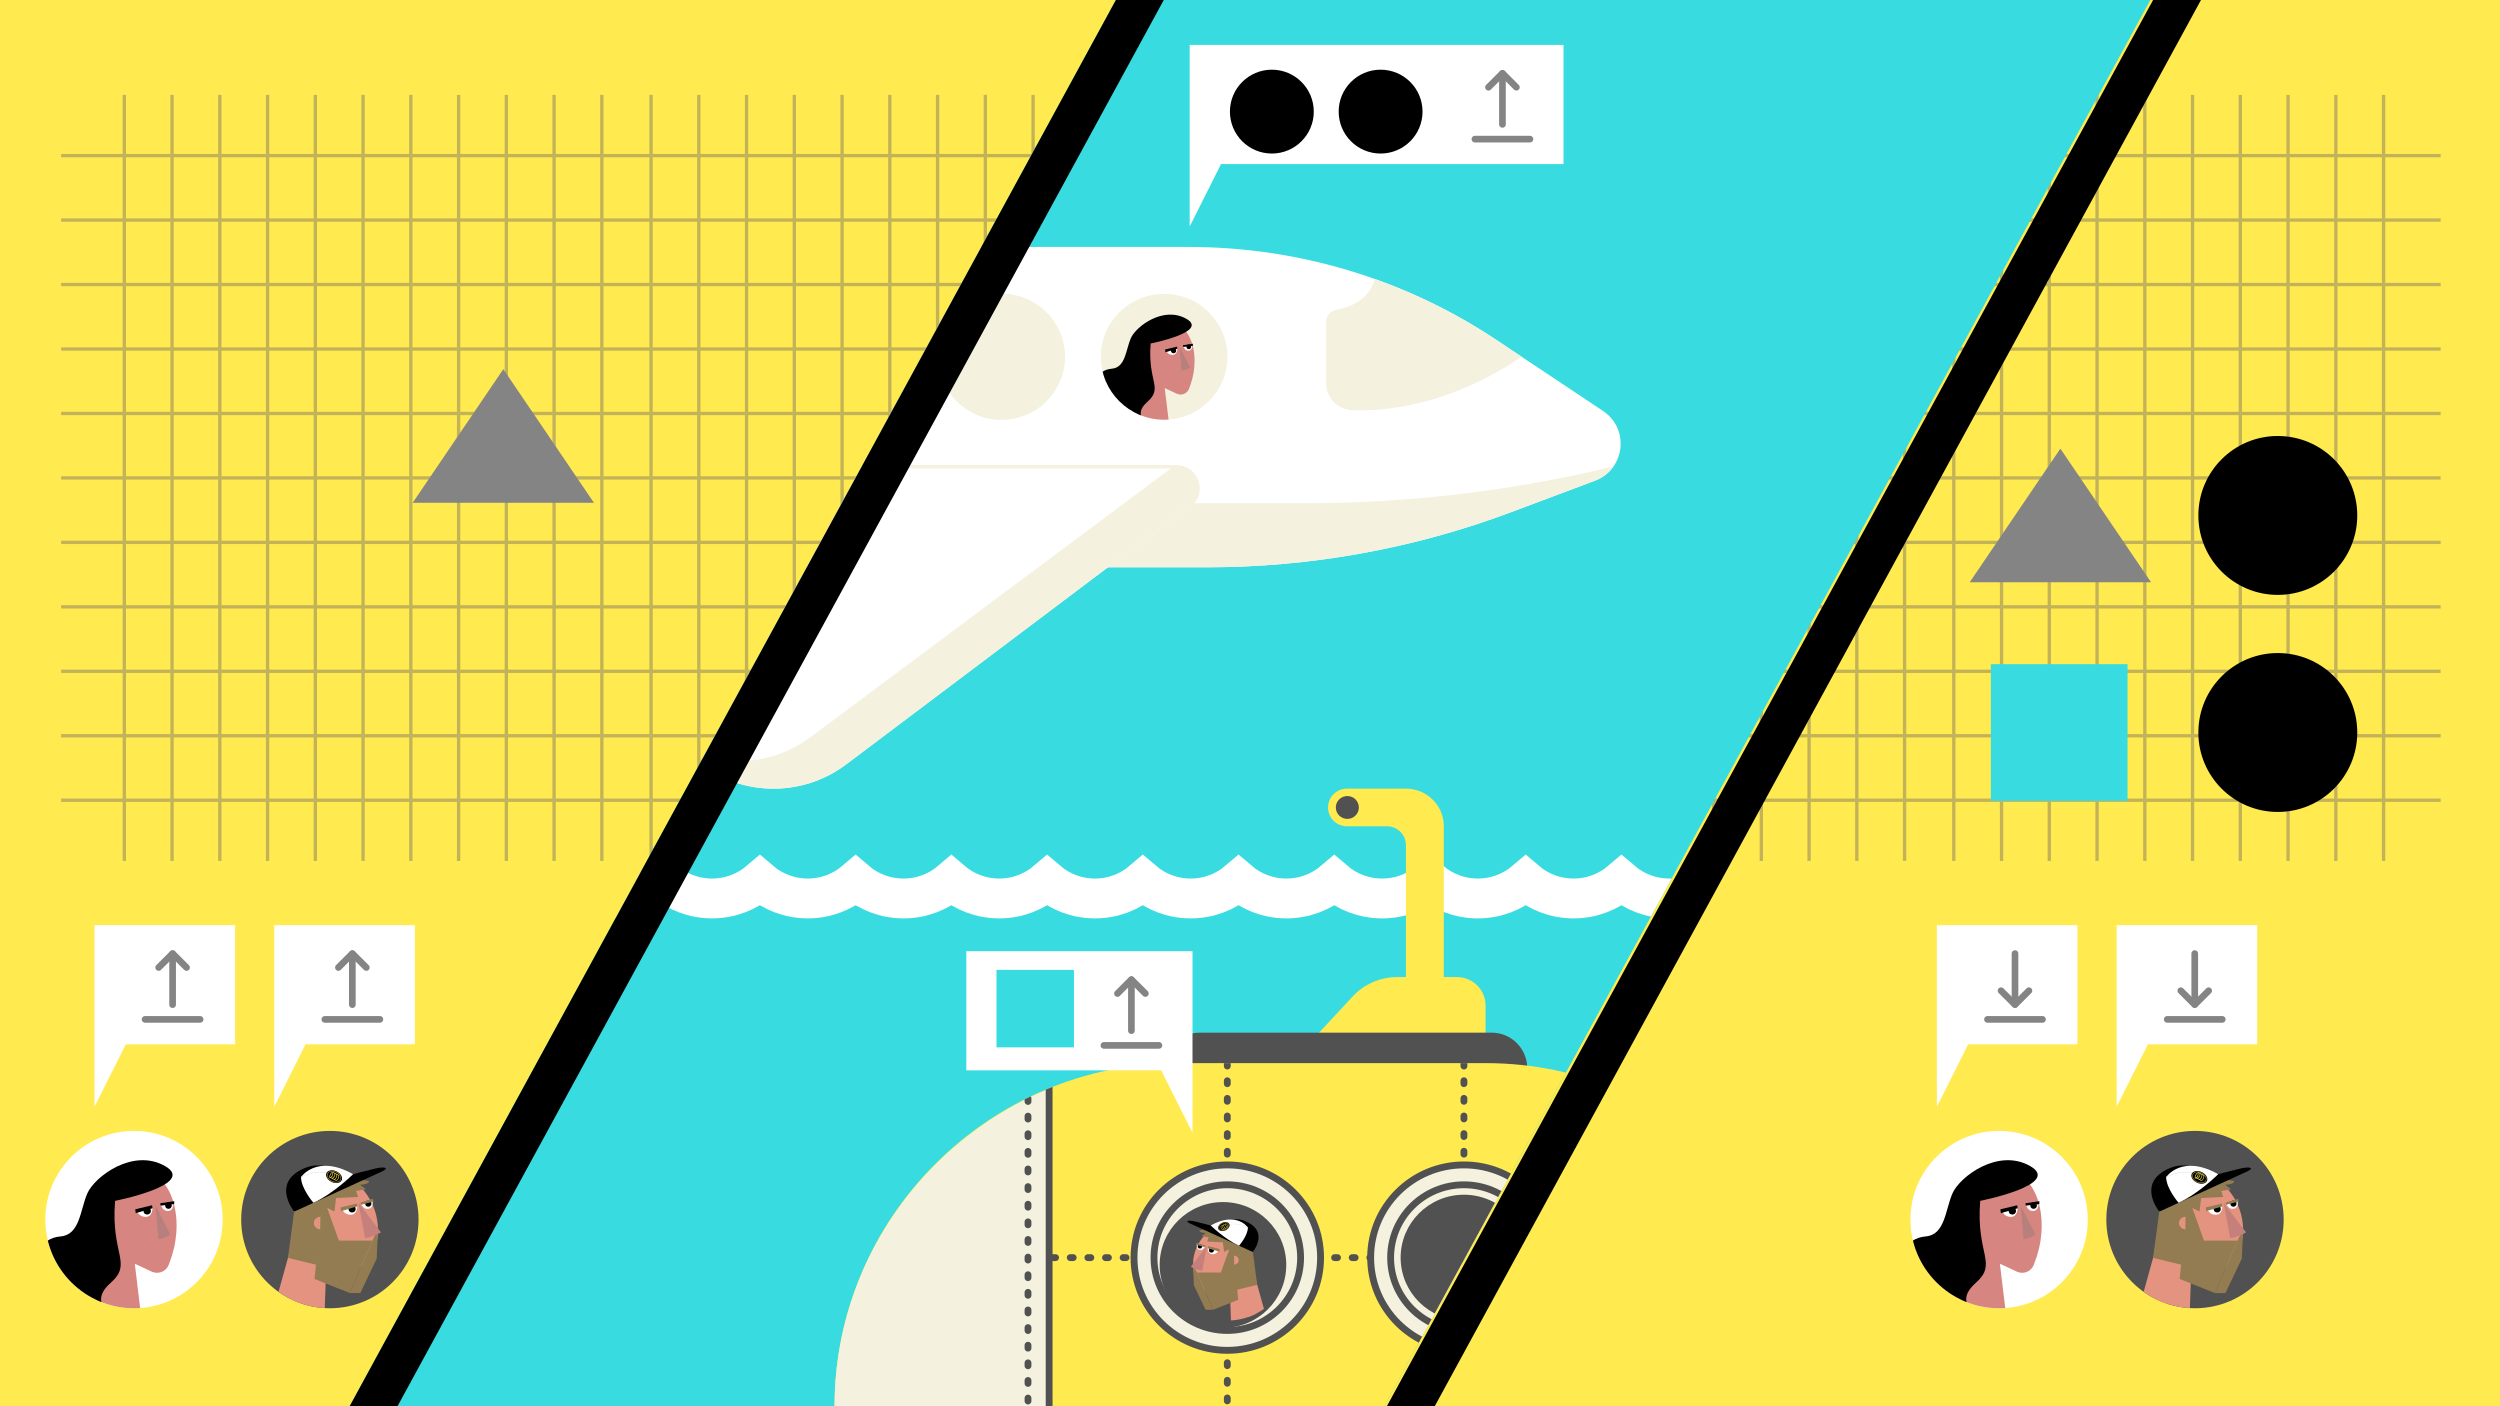 <?xml version="1.0" encoding="utf-8"?>
<!-- Generator: Adobe Illustrator 24.0.0, SVG Export Plug-In . SVG Version: 6.00 Build 0)  -->
<svg version="1.1" xmlns="http://www.w3.org/2000/svg" xmlns:xlink="http://www.w3.org/1999/xlink" x="0px" y="0px"
	 viewBox="0 0 960 540" style="enable-background:new 0 0 960 540;" xml:space="preserve">
<style type="text/css">
	.st0{display:none;}
	.st1{display:inline;opacity:0.52;}
	.st2{fill:#38DCE0;}
	.st3{fill:#FFEA50;}
	.st4{fill:none;stroke:#FFFFFF;stroke-width:4.664;stroke-miterlimit:10;}
	.st5{fill:#FFFFFF;}
	.st6{fill:none;stroke:#FFFFFF;stroke-width:4.516;stroke-miterlimit:10;}
	.st7{fill:none;stroke:#FFFFFF;stroke-width:4.765;stroke-miterlimit:10;}
	.st8{fill:#68D87D;}
	.st9{fill:#D7D5D3;}
	.st10{fill:#8A9BFF;}
	.st11{fill:none;stroke:#FFFFFF;stroke-width:4.082;stroke-linecap:round;stroke-linejoin:round;}
	.st12{fill:none;stroke:#FFFFFF;stroke-width:4.082;stroke-linecap:round;stroke-linejoin:round;stroke-dasharray:2.175,10.876;}
	.st13{fill:none;stroke:#FFFFFF;stroke-width:4.082;stroke-linecap:round;stroke-linejoin:round;stroke-dasharray:1.986,9.929;}
	.st14{fill:none;stroke:#FFFFFF;stroke-width:4.082;stroke-linecap:round;stroke-linejoin:round;stroke-dasharray:1.991,9.954;}
	.st15{fill:none;stroke:#FFFFFF;stroke-width:4.082;stroke-linecap:round;stroke-linejoin:round;stroke-dasharray:2.014,10.068;}
	.st16{fill:none;stroke:#FFFFFF;stroke-width:4.082;stroke-linecap:round;stroke-linejoin:round;stroke-dasharray:2.045,10.223;}
	
		.st17{fill:none;stroke:#FFFFFF;stroke-width:4.082;stroke-linecap:round;stroke-linejoin:round;stroke-miterlimit:10;stroke-dasharray:2.041,10.206;}
	.st18{clip-path:url(#SVGID_8_);}
	.st19{fill:#38DCE0;stroke:#38DCE0;stroke-width:3.341;stroke-linecap:round;stroke-linejoin:round;stroke-miterlimit:10;}
	.st20{fill:#38DCE0;stroke:#38DCE0;stroke-width:1.342;stroke-linecap:round;stroke-linejoin:round;stroke-miterlimit:10;}
	.st21{fill:#38DCE0;stroke:#38DCE0;stroke-width:1.799;stroke-linecap:round;stroke-linejoin:round;stroke-miterlimit:10;}
	.st22{fill:#38DCE0;stroke:#38DCE0;stroke-width:0.723;stroke-linecap:round;stroke-linejoin:round;stroke-miterlimit:10;}
	.st23{fill:none;stroke:#38DCE0;stroke-width:1.502;stroke-linecap:round;stroke-linejoin:round;stroke-miterlimit:10;}
	.st24{fill:none;stroke:#38DCE0;stroke-width:1.502;stroke-linecap:round;stroke-linejoin:round;}
	.st25{fill:none;stroke:#38DCE0;stroke-width:1.502;stroke-linecap:round;stroke-linejoin:round;stroke-dasharray:3.882,3.882;}
	
		.st26{fill:none;stroke:#38DCE0;stroke-width:1.502;stroke-linecap:round;stroke-linejoin:round;stroke-miterlimit:10;stroke-dasharray:3.886,3.886;}
	.st27{fill:#38DCE0;stroke:#38DCE0;stroke-width:1.502;stroke-linecap:round;stroke-linejoin:round;stroke-miterlimit:10;}
	.st28{stroke:#38DCE0;stroke-width:1.502;stroke-linecap:round;stroke-linejoin:round;stroke-miterlimit:10;}
	.st29{fill:none;stroke:#000000;stroke-width:1.502;stroke-linecap:round;stroke-linejoin:round;stroke-miterlimit:10;}
	.st30{fill:#FFFF00;}
	.st31{fill:none;stroke:#FFEA50;stroke-width:1.483;stroke-linecap:round;stroke-linejoin:round;stroke-miterlimit:10;}
	.st32{stroke:#000000;stroke-width:1.502;stroke-linecap:round;stroke-linejoin:round;stroke-miterlimit:10;}
	.st33{fill:#38DCE0;stroke:#38DCE0;stroke-width:1.936;stroke-linecap:round;stroke-linejoin:round;stroke-miterlimit:10;}
	.st34{fill:none;stroke:#000000;stroke-width:1.936;stroke-linecap:round;stroke-linejoin:round;stroke-miterlimit:10;}
	.st35{fill:none;stroke:#FFFF00;stroke-width:2.674;stroke-linecap:round;stroke-linejoin:round;stroke-miterlimit:10;}
	.st36{fill:#FFFF00;stroke:#FFFF00;stroke-width:2.674;stroke-linecap:round;stroke-linejoin:round;stroke-miterlimit:10;}
	.st37{fill:none;stroke:#FFFF00;stroke-width:1.502;stroke-linecap:round;stroke-linejoin:round;stroke-miterlimit:10;}
	.st38{fill:#FFFF00;stroke:#FFFF00;stroke-width:1.502;stroke-linecap:round;stroke-linejoin:round;stroke-miterlimit:10;}
	.st39{fill:none;stroke:#FFFF00;stroke-width:4.347;stroke-linecap:round;stroke-linejoin:round;stroke-miterlimit:10;}
	.st40{fill:#FFFF00;stroke:#FFFF00;stroke-width:4.347;stroke-linecap:round;stroke-linejoin:round;stroke-miterlimit:10;}
	.st41{fill:#E6E6E6;}
	.st42{fill:#F7A692;}
	.st43{fill:#F6F6F6;}
	.st44{fill:#01527F;}
	.st45{fill:#D8887C;}
	.st46{fill:none;stroke:#EDEDED;stroke-width:0.189;stroke-miterlimit:10;}
	.st47{fill:none;stroke:#FFEA50;stroke-width:0.174;stroke-miterlimit:10;}
	.st48{fill:none;stroke:#FFEA50;stroke-width:0.261;stroke-miterlimit:10;}
	.st49{fill:none;stroke:#FFEA50;stroke-width:0.193;stroke-miterlimit:10;}
	.st50{opacity:0.14;fill:#FFFFFF;}
	.st51{clip-path:url(#SVGID_10_);}
	.st52{fill:none;stroke:#38DCE0;stroke-width:3.116;stroke-linecap:round;stroke-linejoin:round;stroke-miterlimit:10;}
	.st53{fill:#38DCE0;stroke:#38DCE0;stroke-width:3.116;stroke-linecap:round;stroke-linejoin:round;stroke-miterlimit:10;}
	.st54{fill:none;stroke:#38DCE0;stroke-width:3.116;stroke-linecap:round;stroke-linejoin:round;}
	.st55{fill:none;stroke:#38DCE0;stroke-width:3.116;stroke-linecap:round;stroke-linejoin:round;stroke-dasharray:8.054,8.054;}
	.st56{stroke:#38DCE0;stroke-width:3.116;stroke-linecap:round;stroke-linejoin:round;stroke-miterlimit:10;}
	.st57{clip-path:url(#SVGID_12_);}
	.st58{fill:#38DCE0;stroke:#38DCE0;stroke-width:2.895;stroke-linecap:round;stroke-linejoin:round;stroke-miterlimit:10;}
	.st59{stroke:#000000;stroke-width:2.895;stroke-linecap:round;stroke-linejoin:round;stroke-miterlimit:10;}
	.st60{fill:none;stroke:#000000;stroke-width:2.895;stroke-linecap:round;stroke-linejoin:round;stroke-miterlimit:10;}
	.st61{fill:none;stroke:#38DCE0;stroke-width:2.895;stroke-linecap:round;stroke-linejoin:round;stroke-miterlimit:10;}
	.st62{fill:none;stroke:#FFEA50;stroke-width:6.329;stroke-linecap:round;stroke-linejoin:round;stroke-miterlimit:10;}
	.st63{fill:#FFEA50;stroke:#FFEA50;stroke-width:6.329;stroke-linecap:round;stroke-linejoin:round;stroke-miterlimit:10;}
	.st64{fill:none;stroke:#FFEA50;stroke-width:4.37;stroke-linecap:round;stroke-linejoin:round;stroke-miterlimit:10;}
	.st65{fill:#FFEA50;stroke:#FFEA50;stroke-width:4.37;stroke-linecap:round;stroke-linejoin:round;stroke-miterlimit:10;}
	.st66{fill:none;stroke:#FFEA50;stroke-width:3.946;stroke-linecap:round;stroke-linejoin:round;stroke-miterlimit:10;}
	.st67{fill:#FFEA50;stroke:#FFEA50;stroke-width:3.946;stroke-linecap:round;stroke-linejoin:round;stroke-miterlimit:10;}
	.st68{clip-path:url(#SVGID_14_);}
	.st69{fill:#38DCE0;stroke:#38DCE0;stroke-width:3.506;stroke-linecap:round;stroke-linejoin:round;stroke-miterlimit:10;}
	.st70{fill:#38DCE0;stroke:#38DCE0;stroke-width:1.409;stroke-linecap:round;stroke-linejoin:round;stroke-miterlimit:10;}
	.st71{fill:none;stroke:#38DCE0;stroke-width:2.926;stroke-linecap:round;stroke-linejoin:round;stroke-miterlimit:10;}
	
		.st72{fill:none;stroke:#38DCE0;stroke-width:2.926;stroke-linecap:round;stroke-linejoin:round;stroke-miterlimit:10;stroke-dasharray:7.573,7.573;}
	.st73{fill:#38DCE0;stroke:#38DCE0;stroke-width:2.926;stroke-linecap:round;stroke-linejoin:round;stroke-miterlimit:10;}
	.st74{stroke:#38DCE0;stroke-width:2.926;stroke-linecap:round;stroke-linejoin:round;stroke-miterlimit:10;}
	.st75{fill:none;stroke:#000000;stroke-width:2.926;stroke-linecap:round;stroke-linejoin:round;stroke-miterlimit:10;}
	.st76{fill:#515151;}
	
		.st77{fill:none;stroke:#FFFFFF;stroke-width:2.249;stroke-linecap:round;stroke-linejoin:round;stroke-miterlimit:10;stroke-dasharray:1.124,5.622;}
	.st78{clip-path:url(#SVGID_16_);}
	.st79{fill:#C9C9C9;}
	.st80{fill:#3C3C3B;}
	.st81{fill:#DA8980;}
	.st82{fill:#D9D9D9;}
	.st83{fill:#BB807C;}
	.st84{fill:#FFCD50;}
	.st85{fill:none;stroke:#D0D0D0;stroke-width:0.097;stroke-miterlimit:10;}
	.st86{fill:none;stroke:#FFCD50;stroke-width:0.089;stroke-miterlimit:10;}
	.st87{fill:none;stroke:#FFEA50;stroke-width:0.134;stroke-miterlimit:10;}
	.st88{fill:none;stroke:#FFEA50;stroke-width:0.099;stroke-miterlimit:10;}
	.st89{opacity:0.25;fill:#FFFFFF;}
	.st90{fill:#38DCE0;stroke:#38DCE0;stroke-width:1.711;stroke-linecap:round;stroke-linejoin:round;stroke-miterlimit:10;}
	.st91{fill:#38DCE0;stroke:#38DCE0;stroke-width:0.688;stroke-linecap:round;stroke-linejoin:round;stroke-miterlimit:10;}
	.st92{fill:#38DCE0;stroke:#38DCE0;stroke-width:0.921;stroke-linecap:round;stroke-linejoin:round;stroke-miterlimit:10;}
	.st93{fill:#38DCE0;stroke:#38DCE0;stroke-width:0.37;stroke-linecap:round;stroke-linejoin:round;stroke-miterlimit:10;}
	.st94{fill:none;stroke:#38DCE0;stroke-width:0.769;stroke-linecap:round;stroke-linejoin:round;stroke-miterlimit:10;}
	.st95{fill:none;stroke:#38DCE0;stroke-width:0.769;stroke-linecap:round;stroke-linejoin:round;}
	.st96{fill:none;stroke:#38DCE0;stroke-width:0.769;stroke-linecap:round;stroke-linejoin:round;stroke-dasharray:1.988,1.988;}
	
		.st97{fill:none;stroke:#38DCE0;stroke-width:0.769;stroke-linecap:round;stroke-linejoin:round;stroke-miterlimit:10;stroke-dasharray:1.991,1.991;}
	.st98{fill:#38DCE0;stroke:#38DCE0;stroke-width:0.769;stroke-linecap:round;stroke-linejoin:round;stroke-miterlimit:10;}
	.st99{stroke:#38DCE0;stroke-width:0.769;stroke-linecap:round;stroke-linejoin:round;stroke-miterlimit:10;}
	.st100{fill:none;stroke:#000000;stroke-width:0.769;stroke-linecap:round;stroke-linejoin:round;stroke-miterlimit:10;}
	.st101{fill:#FFEA50;stroke:#FFEA50;stroke-width:0.769;stroke-miterlimit:10;}
	.st102{fill:none;stroke:#FFEA50;stroke-width:0.759;stroke-linecap:round;stroke-linejoin:round;stroke-miterlimit:10;}
	.st103{stroke:#000000;stroke-width:0.769;stroke-linecap:round;stroke-linejoin:round;stroke-miterlimit:10;}
	.st104{fill:#38DCE0;stroke:#38DCE0;stroke-width:0.992;stroke-linecap:round;stroke-linejoin:round;stroke-miterlimit:10;}
	.st105{fill:none;stroke:#000000;stroke-width:0.992;stroke-linecap:round;stroke-linejoin:round;stroke-miterlimit:10;}
	.st106{fill:none;stroke:#FFEA50;stroke-width:1.369;stroke-linecap:round;stroke-linejoin:round;stroke-miterlimit:10;}
	.st107{fill:#FFEA50;stroke:#FFEA50;stroke-width:1.369;stroke-linecap:round;stroke-linejoin:round;stroke-miterlimit:10;}
	.st108{fill:none;stroke:#FFEA50;stroke-width:2.227;stroke-linecap:round;stroke-linejoin:round;stroke-miterlimit:10;}
	.st109{fill:#FFEA50;stroke:#FFEA50;stroke-width:2.227;stroke-linecap:round;stroke-linejoin:round;stroke-miterlimit:10;}
	.st110{fill:none;stroke:#FFEA50;stroke-width:0.769;stroke-linecap:round;stroke-linejoin:round;stroke-miterlimit:10;}
	.st111{fill:#FFEA50;stroke:#FFEA50;stroke-width:0.769;stroke-linecap:round;stroke-linejoin:round;stroke-miterlimit:10;}
	.st112{fill:#38DCE0;stroke:#000000;stroke-miterlimit:10;}
	.st113{fill:#FFEA50;stroke:#000000;stroke-width:1.148;stroke-miterlimit:10;}
	.st114{fill:#FFEA50;stroke:#000000;stroke-miterlimit:10;}
	.st115{fill:#38DCE0;stroke:#000000;stroke-width:0.899;stroke-miterlimit:10;}
	.st116{fill:none;stroke:#000000;stroke-miterlimit:10;}
	.st117{fill:#38DCE0;stroke:#000000;stroke-width:1.01;stroke-miterlimit:10;}
	.st118{fill:none;stroke:#000000;stroke-width:2;stroke-miterlimit:10;}
	.st119{fill:#FFEA50;stroke:#000000;stroke-width:0.827;stroke-miterlimit:10;}
	.st120{clip-path:url(#SVGID_17_);}
	.st121{clip-path:url(#SVGID_19_);}
	.st122{clip-path:url(#SVGID_22_);}
	.st123{clip-path:url(#SVGID_24_);}
	.st124{clip-path:url(#SVGID_27_);}
	.st125{clip-path:url(#SVGID_29_);}
	.st126{clip-path:url(#SVGID_32_);}
	.st127{clip-path:url(#SVGID_34_);}
	.st128{fill:none;stroke:#FFFFFF;stroke-miterlimit:10;}
	.st129{fill:none;stroke:#92802B;stroke-width:0.302;stroke-miterlimit:10;}
	.st130{fill:none;stroke:#68D87D;stroke-width:5.505;stroke-miterlimit:10;}
	.st131{fill:none;stroke:#68D87D;stroke-width:3.306;stroke-miterlimit:10;}
	.st132{fill:#68D87D;stroke:#68D87D;stroke-width:4.408;stroke-miterlimit:10;}
	.st133{fill:none;stroke:#FFFFFF;stroke-width:3.306;stroke-miterlimit:10;}
	.st134{fill:#68D87D;stroke:#68D87D;stroke-width:3.306;stroke-miterlimit:10;}
	.st135{fill:#E08F80;}
	.st136{clip-path:url(#SVGID_38_);}
	.st137{fill:none;stroke:#B2797F;stroke-linecap:round;stroke-linejoin:round;stroke-miterlimit:10;}
	.st138{fill:#CDBD58;}
	.st139{fill:#C1807C;}
	.st140{fill:none;stroke:#38DCE0;stroke-width:0.206;stroke-miterlimit:10;}
	.st141{fill:none;}
	.st142{fill:#603813;}
	.st143{fill:#B5B5B5;}
	.st144{clip-path:url(#SVGID_40_);}
	.st145{fill:#CFCFCF;}
	.st146{fill:#DFDFDF;}
	.st147{clip-path:url(#SVGID_42_);}
	.st148{fill:none;stroke:#92802B;stroke-width:0.304;stroke-miterlimit:10;}
	.st149{fill:none;stroke:#000000;stroke-width:4.883;stroke-miterlimit:10;}
	.st150{fill:#FFEA50;stroke:#000000;stroke-width:1.412;stroke-miterlimit:10;}
	.st151{fill:#FFEA50;stroke:#000000;stroke-width:1.168;stroke-miterlimit:10;}
	.st152{fill:#38DCE0;stroke:#000000;stroke-width:1.412;stroke-miterlimit:10;}
	.st153{fill:none;stroke:#000000;stroke-width:1.412;stroke-miterlimit:10;}
	.st154{fill:none;stroke:#000000;stroke-width:3.008;stroke-linecap:round;stroke-linejoin:round;stroke-miterlimit:10;}
	.st155{fill:#FFEA50;stroke:#000000;stroke-width:1.406;stroke-miterlimit:10;}
	.st156{fill:none;stroke:#000000;stroke-width:1.406;stroke-miterlimit:10;}
	.st157{fill:#38DCE0;stroke:#000000;stroke-width:1.406;stroke-miterlimit:10;}
	.st158{fill:none;stroke:#000000;stroke-width:1.837;stroke-linecap:round;stroke-linejoin:round;stroke-miterlimit:10;}
	.st159{stroke:#000000;stroke-width:1.837;stroke-linecap:round;stroke-linejoin:round;stroke-miterlimit:10;}
	.st160{fill:#E49380;}
	.st161{fill:#666666;}
	.st162{fill:#E3E3E3;}
	.st163{fill:#C5807C;}
	.st164{fill:#937C52;}
	.st165{fill:#D3D3D3;}
	.st166{fill:#B9B9B9;}
	.st167{fill:#A0A0A0;}
	.st168{fill:none;stroke:#DADADA;stroke-width:0.152;stroke-miterlimit:10;}
	.st169{fill:none;stroke:#FFD750;stroke-width:0.141;stroke-miterlimit:10;}
	.st170{fill:none;stroke:#FFEA50;stroke-width:0.211;stroke-miterlimit:10;}
	.st171{fill:none;stroke:#FFEA50;stroke-width:0.156;stroke-miterlimit:10;}
	.st172{fill:#D68580;}
	.st173{fill:#D5D5D5;}
	.st174{fill:#B7807C;}
	.st175{fill:#C5C5C5;}
	.st176{fill:#808080;}
	.st177{fill:none;stroke:#C3B358;stroke-width:1.279;stroke-miterlimit:10;}
	.st178{clip-path:url(#SVGID_44_);fill:#FFFFFF;}
	.st179{clip-path:url(#SVGID_44_);}
	.st180{clip-path:url(#SVGID_46_);fill:#515151;}
	.st181{clip-path:url(#SVGID_46_);}
	.st182{fill:none;stroke:#DADADA;stroke-width:0.166;stroke-miterlimit:10;}
	.st183{fill:none;stroke:#FFD750;stroke-width:0.153;stroke-miterlimit:10;}
	.st184{fill:none;stroke:#FFEA50;stroke-width:0.23;stroke-miterlimit:10;}
	.st185{fill:none;stroke:#FFEA50;stroke-width:0.17;stroke-miterlimit:10;}
	.st186{clip-path:url(#SVGID_48_);fill:#FFFFFF;}
	.st187{clip-path:url(#SVGID_48_);}
	.st188{clip-path:url(#SVGID_50_);fill:#515151;}
	.st189{clip-path:url(#SVGID_50_);}
	.st190{fill:none;stroke:#848484;stroke-width:2.559;stroke-linecap:round;stroke-linejoin:round;stroke-miterlimit:10;}
	.st191{clip-path:url(#SVGID_53_);}
	.st192{fill:none;stroke:#FFFFFF;stroke-width:15.305;stroke-linecap:round;stroke-miterlimit:10;}
	.st193{fill:#F4F1DF;}
	.st194{clip-path:url(#SVGID_55_);}
	.st195{fill:none;stroke:#515151;stroke-width:2.625;stroke-linecap:round;stroke-miterlimit:10;stroke-dasharray:1.127,5.64;}
	.st196{fill:none;stroke:#515151;stroke-width:2.625;stroke-miterlimit:10;}
	.st197{fill:#F4F1DF;stroke:#515151;stroke-width:2.639;stroke-miterlimit:10;}
	.st198{fill:#F4F1DF;stroke:#515151;stroke-width:2.625;stroke-miterlimit:10;}
	.st199{clip-path:url(#SVGID_58_);fill:#515151;}
	.st200{clip-path:url(#SVGID_60_);fill:#515151;}
	.st201{clip-path:url(#SVGID_60_);}
	.st202{fill:none;stroke:#DADADA;stroke-width:0.118;stroke-miterlimit:10;}
	.st203{fill:none;stroke:#FFD750;stroke-width:0.109;stroke-miterlimit:10;}
	.st204{fill:none;stroke:#FFEA50;stroke-width:0.164;stroke-miterlimit:10;}
	.st205{fill:none;stroke:#FFEA50;stroke-width:0.121;stroke-miterlimit:10;}
	.st206{clip-path:url(#SVGID_53_);fill:#FFFFFF;}
	.st207{clip-path:url(#SVGID_53_);fill:#F4F1DF;}
	.st208{fill:none;stroke:#F4F1DF;stroke-width:1.275;stroke-miterlimit:10;}
	.st209{clip-path:url(#SVGID_62_);fill:#F4F1DF;}
	.st210{clip-path:url(#SVGID_62_);}
	.st211{clip-path:url(#SVGID_65_);fill:#F4F1DF;}
	.st212{fill:#848484;}
	.st213{clip-path:url(#SVGID_67_);}
	.st214{fill:#CF836A;}
	.st215{fill:#B07A61;}
	.st216{fill:none;stroke:#848484;stroke-width:2.56;stroke-linecap:round;stroke-linejoin:round;stroke-miterlimit:10;}
	.st217{clip-path:url(#SVGID_70_);fill:#FFEA50;}
	.st218{clip-path:url(#SVGID_70_);}
	.st219{fill:#E29180;}
	.st220{fill:#C3807C;}
	.st221{clip-path:url(#SVGID_72_);fill:#666666;}
	.st222{clip-path:url(#SVGID_72_);}
	.st223{fill:#E6BB97;}
	.st224{fill:#C59B80;}
	.st225{clip-path:url(#SVGID_74_);}
	.st226{fill:#A34122;}
	.st227{fill:#7F3825;}
	.st228{clip-path:url(#SVGID_76_);fill:#848484;}
	.st229{clip-path:url(#SVGID_76_);}
	.st230{fill:#EB9A86;}
	.st231{clip-path:url(#SVGID_76_);fill:#EB9A86;}
	.st232{clip-path:url(#SVGID_76_);fill:#FFFFFF;}
	.st233{fill:#FFDE50;}
	.st234{fill:#CC807C;}
	.st235{clip-path:url(#SVGID_76_);fill:none;stroke:#E1E1E1;stroke-width:0.241;stroke-miterlimit:10;}
	.st236{fill:none;stroke:#FFDE50;stroke-width:0.222;stroke-miterlimit:10;}
	.st237{fill:none;stroke:#FFEA50;stroke-width:0.333;stroke-miterlimit:10;}
	.st238{fill:none;stroke:#FFEA50;stroke-width:0.246;stroke-miterlimit:10;}
	.st239{fill:none;stroke:#FFEA50;stroke-width:0.905;stroke-miterlimit:10;}
	.st240{clip-path:url(#SVGID_76_);fill:#807856;}
	.st241{clip-path:url(#SVGID_78_);fill:#FFEA50;}
	.st242{clip-path:url(#SVGID_78_);}
	.st243{fill:#D48380;}
	.st244{fill:#B5807C;}
	.st245{clip-path:url(#SVGID_80_);fill:#515151;}
	.st246{clip-path:url(#SVGID_80_);}
	.st247{fill:#917C52;}
	.st248{fill:none;stroke:#D8D8D8;stroke-width:0.269;stroke-miterlimit:10;}
	.st249{fill:none;stroke:#FFD550;stroke-width:0.248;stroke-miterlimit:10;}
	.st250{fill:none;stroke:#FFEA50;stroke-width:0.372;stroke-miterlimit:10;}
	.st251{fill:none;stroke:#FFEA50;stroke-width:0.275;stroke-miterlimit:10;}
	.st252{fill:none;stroke:#000000;stroke-width:3.84;stroke-linecap:round;stroke-linejoin:round;}
	.st253{fill:none;stroke:#C1B158;stroke-miterlimit:10;}
	.st254{clip-path:url(#SVGID_82_);fill:#FFFFFF;}
	.st255{clip-path:url(#SVGID_82_);}
	.st256{clip-path:url(#SVGID_84_);fill:#515151;}
	.st257{clip-path:url(#SVGID_84_);}
	.st258{fill:none;stroke:#D8D8D8;stroke-width:0.13;stroke-miterlimit:10;}
	.st259{fill:none;stroke:#FFD550;stroke-width:0.12;stroke-miterlimit:10;}
	.st260{fill:none;stroke:#FFEA50;stroke-width:0.18;stroke-miterlimit:10;}
	.st261{fill:none;stroke:#FFEA50;stroke-width:0.133;stroke-miterlimit:10;}
	.st262{clip-path:url(#SVGID_86_);fill:#FFFFFF;}
	.st263{clip-path:url(#SVGID_86_);}
	.st264{clip-path:url(#SVGID_88_);fill:#515151;}
	.st265{clip-path:url(#SVGID_88_);}
	.st266{fill:none;stroke:#848484;stroke-width:2;stroke-linecap:round;stroke-linejoin:round;stroke-miterlimit:10;}
	.st267{clip-path:url(#SVGID_90_);}
	.st268{fill:none;stroke:#FFFFFF;stroke-width:12;stroke-linecap:round;stroke-miterlimit:10;}
	.st269{clip-path:url(#SVGID_92_);}
	.st270{fill:none;stroke:#515151;stroke-width:2.058;stroke-linecap:round;stroke-miterlimit:10;stroke-dasharray:0.884,4.422;}
	.st271{fill:none;stroke:#515151;stroke-width:2.058;stroke-miterlimit:10;}
	.st272{fill:#F4F1DF;stroke:#515151;stroke-width:2.069;stroke-miterlimit:10;}
	.st273{fill:#F4F1DF;stroke:#515151;stroke-width:2.058;stroke-miterlimit:10;}
	.st274{clip-path:url(#SVGID_94_);fill:#515151;}
	.st275{clip-path:url(#SVGID_96_);fill:#515151;}
	.st276{clip-path:url(#SVGID_96_);}
	.st277{fill:none;stroke:#D8D8D8;stroke-width:0.093;stroke-miterlimit:10;}
	.st278{fill:none;stroke:#FFD550;stroke-width:0.086;stroke-miterlimit:10;}
	.st279{fill:none;stroke:#FFEA50;stroke-width:0.128;stroke-miterlimit:10;}
	.st280{fill:none;stroke:#FFEA50;stroke-width:0.095;stroke-miterlimit:10;}
	.st281{clip-path:url(#SVGID_90_);fill:#FFFFFF;}
	.st282{clip-path:url(#SVGID_90_);fill:#F4F1DF;}
	.st283{fill:none;stroke:#F4F1DF;stroke-miterlimit:10;}
	.st284{clip-path:url(#SVGID_98_);fill:#F4F1DF;}
	.st285{clip-path:url(#SVGID_98_);}
	.st286{clip-path:url(#SVGID_100_);fill:#F4F1DF;}
	.st287{fill:none;stroke:#FFFFFF;stroke-width:2.585;stroke-miterlimit:10;}
	.st288{fill:none;stroke:#FFFFFF;stroke-width:2.503;stroke-miterlimit:10;}
	.st289{fill:none;stroke:#FFFFFF;stroke-width:2.641;stroke-miterlimit:10;}
	.st290{fill:none;stroke:#FFFFFF;stroke-width:2.263;stroke-linecap:round;stroke-linejoin:round;}
	.st291{fill:none;stroke:#FFFFFF;stroke-width:2.263;stroke-linecap:round;stroke-linejoin:round;stroke-dasharray:1.136,5.68;}
	.st292{fill:none;stroke:#FFFFFF;stroke-width:2.263;stroke-linecap:round;stroke-linejoin:round;stroke-dasharray:1.106,5.529;}
	
		.st293{fill:none;stroke:#FFFFFF;stroke-width:2.263;stroke-linecap:round;stroke-linejoin:round;stroke-miterlimit:10;stroke-dasharray:1.131,5.657;}
	.st294{fill:none;stroke:#000000;stroke-width:2.559;stroke-linecap:round;stroke-linejoin:round;stroke-miterlimit:10;}
	.st295{fill:none;stroke:#FFFFFF;stroke-width:1.28;stroke-miterlimit:10;}
	.st296{fill:#A9A9A9;}
	.st297{clip-path:url(#SVGID_102_);}
	.st298{opacity:0.6;fill:none;stroke:#B1F1F2;stroke-width:1.28;stroke-miterlimit:10;}
	.st299{opacity:0.6;}
	.st300{fill:none;stroke:#B1F1F2;stroke-width:1.28;stroke-miterlimit:10;}
	.st301{clip-path:url(#SVGID_102_);fill:#81E9EA;}
	
		.st302{fill:none;stroke:#FFFFFF;stroke-width:2.122;stroke-linecap:round;stroke-linejoin:round;stroke-miterlimit:10;stroke-dasharray:1.061,5.306;}
	.st303{fill:#E1EAEC;}
	.st304{fill:#88979D;}
	.st305{fill:#A8B5BC;}
	.st306{fill:#FF9993;}
	.st307{fill:none;stroke:#4D4D4D;stroke-width:1.138;stroke-linecap:round;stroke-linejoin:round;stroke-miterlimit:10;}
	.st308{opacity:0.5;clip-path:url(#SVGID_102_);fill:#B1F1F2;}
	.st309{fill:#808D91;}
	.st310{fill:none;stroke:#4D4D4D;stroke-width:0.511;stroke-linecap:round;stroke-linejoin:round;stroke-miterlimit:10;}
	.st311{clip-path:url(#SVGID_104_);}
	.st312{fill:#38DCE0;stroke:#38DCE0;stroke-width:3.563;stroke-linecap:round;stroke-linejoin:round;stroke-miterlimit:10;}
	.st313{fill:#38DCE0;stroke:#38DCE0;stroke-width:1.432;stroke-linecap:round;stroke-linejoin:round;stroke-miterlimit:10;}
	.st314{fill:#38DCE0;stroke:#38DCE0;stroke-width:1.919;stroke-linecap:round;stroke-linejoin:round;stroke-miterlimit:10;}
	.st315{fill:#38DCE0;stroke:#38DCE0;stroke-width:0.771;stroke-linecap:round;stroke-linejoin:round;stroke-miterlimit:10;}
	.st316{fill:none;stroke:#38DCE0;stroke-width:1.602;stroke-linecap:round;stroke-linejoin:round;stroke-miterlimit:10;}
	.st317{fill:none;stroke:#38DCE0;stroke-width:1.602;stroke-linecap:round;stroke-linejoin:round;}
	.st318{fill:none;stroke:#38DCE0;stroke-width:1.602;stroke-linecap:round;stroke-linejoin:round;stroke-dasharray:4.141,4.141;}
	
		.st319{fill:none;stroke:#38DCE0;stroke-width:1.602;stroke-linecap:round;stroke-linejoin:round;stroke-miterlimit:10;stroke-dasharray:4.145,4.145;}
	.st320{fill:#38DCE0;stroke:#38DCE0;stroke-width:1.602;stroke-linecap:round;stroke-linejoin:round;stroke-miterlimit:10;}
	.st321{stroke:#38DCE0;stroke-width:1.602;stroke-linecap:round;stroke-linejoin:round;stroke-miterlimit:10;}
	.st322{fill:none;stroke:#000000;stroke-width:1.602;stroke-linecap:round;stroke-linejoin:round;stroke-miterlimit:10;}
	.st323{fill:none;stroke:#FFEA50;stroke-width:1.581;stroke-linecap:round;stroke-linejoin:round;stroke-miterlimit:10;}
	.st324{stroke:#000000;stroke-width:1.602;stroke-linecap:round;stroke-linejoin:round;stroke-miterlimit:10;}
	.st325{fill:#38DCE0;stroke:#38DCE0;stroke-width:2.065;stroke-linecap:round;stroke-linejoin:round;stroke-miterlimit:10;}
	.st326{fill:none;stroke:#000000;stroke-width:2.065;stroke-linecap:round;stroke-linejoin:round;stroke-miterlimit:10;}
	.st327{fill:none;stroke:#FFFF00;stroke-width:2.852;stroke-linecap:round;stroke-linejoin:round;stroke-miterlimit:10;}
	.st328{fill:#FFFF00;stroke:#FFFF00;stroke-width:2.852;stroke-linecap:round;stroke-linejoin:round;stroke-miterlimit:10;}
	.st329{fill:none;stroke:#FFFF00;stroke-width:1.602;stroke-linecap:round;stroke-linejoin:round;stroke-miterlimit:10;}
	.st330{fill:#FFFF00;stroke:#FFFF00;stroke-width:1.602;stroke-linecap:round;stroke-linejoin:round;stroke-miterlimit:10;}
	.st331{fill:none;stroke:#FFFF00;stroke-width:4.637;stroke-linecap:round;stroke-linejoin:round;stroke-miterlimit:10;}
	.st332{fill:#FFFF00;stroke:#FFFF00;stroke-width:4.637;stroke-linecap:round;stroke-linejoin:round;stroke-miterlimit:10;}
	.st333{fill:none;stroke:#EDEDED;stroke-width:0.201;stroke-miterlimit:10;}
	.st334{fill:none;stroke:#FFEA50;stroke-width:0.185;stroke-miterlimit:10;}
	.st335{fill:none;stroke:#FFEA50;stroke-width:0.278;stroke-miterlimit:10;}
	.st336{fill:none;stroke:#FFEA50;stroke-width:0.206;stroke-miterlimit:10;}
	.st337{fill:none;stroke:#949494;stroke-width:0.302;stroke-miterlimit:10;}
	.st338{fill:#D88780;}
	.st339{fill:#C7C7C7;}
	.st340{fill:#D7D7D7;}
	.st341{fill:#B9807C;}
</style>
<g id="Layer_1">
</g>
<g id="Layer_3" class="st0">
</g>
<g id="Layer_2">
</g>
<g id="Layer_4">
	<g>
		<rect class="st3" width="960" height="540"/>
		<g>
			<g>
				<line class="st177" x1="523.72" y1="59.76" x2="937.21" y2="59.76"/>
				<line class="st177" x1="523.72" y1="84.51" x2="937.21" y2="84.51"/>
				<line class="st177" x1="523.72" y1="109.26" x2="937.21" y2="109.26"/>
				<line class="st177" x1="523.72" y1="134.02" x2="937.21" y2="134.02"/>
				<line class="st177" x1="523.72" y1="158.77" x2="937.21" y2="158.77"/>
				<line class="st177" x1="523.72" y1="183.52" x2="937.21" y2="183.52"/>
				<line class="st177" x1="523.72" y1="208.27" x2="937.21" y2="208.27"/>
				<line class="st177" x1="523.72" y1="233.03" x2="937.21" y2="233.03"/>
				<line class="st177" x1="523.72" y1="257.78" x2="937.21" y2="257.78"/>
				<line class="st177" x1="523.72" y1="282.53" x2="937.21" y2="282.53"/>
				<line class="st177" x1="523.72" y1="307.29" x2="937.21" y2="307.29"/>
			</g>
			<g>
				<line class="st177" x1="547.99" y1="330.6" x2="547.99" y2="36.44"/>
				<line class="st177" x1="566.32" y1="330.6" x2="566.32" y2="36.44"/>
				<line class="st177" x1="584.66" y1="330.6" x2="584.66" y2="36.44"/>
				<line class="st177" x1="603" y1="330.6" x2="603" y2="36.44"/>
				<line class="st177" x1="621.34" y1="330.6" x2="621.34" y2="36.44"/>
				<line class="st177" x1="639.67" y1="330.6" x2="639.67" y2="36.44"/>
				<line class="st177" x1="658.01" y1="330.6" x2="658.01" y2="36.44"/>
				<line class="st177" x1="676.35" y1="330.6" x2="676.35" y2="36.44"/>
				<line class="st177" x1="694.69" y1="330.6" x2="694.69" y2="36.44"/>
				<line class="st177" x1="713.02" y1="330.6" x2="713.02" y2="36.44"/>
				<line class="st177" x1="731.36" y1="330.6" x2="731.36" y2="36.44"/>
			</g>
			<g>
				<line class="st177" x1="750.26" y1="330.6" x2="750.26" y2="36.44"/>
				<line class="st177" x1="768.59" y1="330.6" x2="768.59" y2="36.44"/>
				<line class="st177" x1="786.93" y1="330.6" x2="786.93" y2="36.44"/>
				<line class="st177" x1="805.27" y1="330.6" x2="805.27" y2="36.44"/>
				<line class="st177" x1="823.61" y1="330.6" x2="823.61" y2="36.44"/>
				<line class="st177" x1="841.94" y1="330.6" x2="841.94" y2="36.44"/>
				<line class="st177" x1="860.28" y1="330.6" x2="860.28" y2="36.44"/>
				<line class="st177" x1="878.62" y1="330.6" x2="878.62" y2="36.44"/>
				<line class="st177" x1="896.96" y1="330.6" x2="896.96" y2="36.44"/>
				<line class="st177" x1="915.29" y1="330.6" x2="915.29" y2="36.44"/>
			</g>
		</g>
		<g>
			<g>
				<line class="st177" x1="23.47" y1="59.76" x2="436.96" y2="59.76"/>
				<line class="st177" x1="23.47" y1="84.51" x2="436.96" y2="84.51"/>
				<line class="st177" x1="23.47" y1="109.26" x2="436.96" y2="109.26"/>
				<line class="st177" x1="23.47" y1="134.02" x2="436.96" y2="134.02"/>
				<line class="st177" x1="23.47" y1="158.77" x2="436.96" y2="158.77"/>
				<line class="st177" x1="23.47" y1="183.52" x2="436.96" y2="183.52"/>
				<line class="st177" x1="23.47" y1="208.27" x2="436.96" y2="208.27"/>
				<line class="st177" x1="23.47" y1="233.03" x2="436.96" y2="233.03"/>
				<line class="st177" x1="23.47" y1="257.78" x2="436.96" y2="257.78"/>
				<line class="st177" x1="23.47" y1="282.53" x2="436.96" y2="282.53"/>
				<line class="st177" x1="23.47" y1="307.29" x2="436.96" y2="307.29"/>
			</g>
			<g>
				<line class="st177" x1="47.74" y1="330.6" x2="47.74" y2="36.44"/>
				<line class="st177" x1="66.07" y1="330.6" x2="66.07" y2="36.44"/>
				<line class="st177" x1="84.41" y1="330.6" x2="84.41" y2="36.44"/>
				<line class="st177" x1="102.75" y1="330.6" x2="102.75" y2="36.44"/>
				<line class="st177" x1="121.09" y1="330.6" x2="121.09" y2="36.44"/>
				<line class="st177" x1="139.42" y1="330.6" x2="139.42" y2="36.44"/>
				<line class="st177" x1="157.76" y1="330.6" x2="157.76" y2="36.44"/>
				<line class="st177" x1="176.1" y1="330.6" x2="176.1" y2="36.44"/>
				<line class="st177" x1="194.44" y1="330.6" x2="194.44" y2="36.44"/>
				<line class="st177" x1="212.77" y1="330.6" x2="212.77" y2="36.44"/>
				<line class="st177" x1="231.11" y1="330.6" x2="231.11" y2="36.44"/>
			</g>
			<g>
				<line class="st177" x1="250.01" y1="330.6" x2="250.01" y2="36.44"/>
				<line class="st177" x1="268.34" y1="330.6" x2="268.34" y2="36.44"/>
				<line class="st177" x1="286.68" y1="330.6" x2="286.68" y2="36.44"/>
				<line class="st177" x1="305.02" y1="330.6" x2="305.02" y2="36.44"/>
				<line class="st177" x1="323.36" y1="330.6" x2="323.36" y2="36.44"/>
				<line class="st177" x1="341.69" y1="330.6" x2="341.69" y2="36.44"/>
				<line class="st177" x1="360.03" y1="330.6" x2="360.03" y2="36.44"/>
				<line class="st177" x1="378.37" y1="330.6" x2="378.37" y2="36.44"/>
				<line class="st177" x1="396.71" y1="330.6" x2="396.71" y2="36.44"/>
				<line class="st177" x1="415.04" y1="330.6" x2="415.04" y2="36.44"/>
			</g>
		</g>
		<g>
			<defs>
				<circle id="SVGID_43_" cx="51.45" cy="468.32" r="34.05"/>
			</defs>
			<clipPath id="SVGID_2_">
				<use xlink:href="#SVGID_43_"  style="overflow:visible;"/>
			</clipPath>
			<rect x="8.36" y="426.77" style="clip-path:url(#SVGID_2_);fill:#FFFFFF;" width="80.2" height="80.2"/>
			<g style="clip-path:url(#SVGID_2_);">
				<path class="st172" d="M40.2,462.13l18.92-8.48l-0.23-2.99c7.1,4.4,9.52,14.13,8.8,22.93c-0.35,4.2-1.21,7.69-2.89,12.07
					c-1,2.62-4.02,3.83-6.56,2.64l-6.48-3.04l2.97,24.6l-18.64-0.06L40.2,462.13z"/>
				<path d="M44.19,461.13c0,0,31.56-6.26,19.22-13.34c-12.35-7.08-27.03,4.06-29.84,10.4c-2.81,6.34-2.81,16-10.35,16.6
					c-7.55,0.59-12.18,8.24-9.93,18.4c2.29,10.3,9.22,6.63,7.25,9.33s-28.58,28.2-4.87,26.4s30.3-10.7,29.89-17.35
					c-0.4-6.57-12.7-10.4-3.05-18.97C51.02,485.03,42.5,481.86,44.19,461.13z"/>
				<path class="st174" d="M59.76,462.93l5.69,11.19c0,0-1.96,1.29-4.64,1.77L59.76,462.93z"/>
				<path class="st5" d="M58.55,463.96c0,0,0.11,3.24-2.53,3.32c-2.67,0.08-3.44-2.21-3.44-2.21L58.55,463.96z"/>
				<polygon points="51.94,464.38 52.12,465.85 58.55,463.96 58.39,462.82 				"/>
				<path class="st43" d="M61.85,462.93c0,0,0.62,2.12,2.53,2.12c2.5,0,2.15-2.96,2.15-2.96"/>
				<polygon points="61.55,462.05 66.9,461.25 66.9,462.39 61.69,462.94 				"/>
				<circle cx="56.52" cy="464.98" r="1.41"/>
				<circle cx="64.69" cy="462.93" r="1.25"/>
			</g>
		</g>
		<g>
			<defs>
				<circle id="SVGID_45_" cx="126.67" cy="468.32" r="34.05"/>
			</defs>
			<clipPath id="SVGID_4_">
				<use xlink:href="#SVGID_45_"  style="overflow:visible;"/>
			</clipPath>
			<rect x="88.56" y="426.77" style="clip-path:url(#SVGID_4_);fill:#515151;" width="78.56" height="87.06"/>
			<g style="clip-path:url(#SVGID_4_);">
				<g>
					<path class="st160" d="M118.2,455.54h16.87v-2.75c6.19,4.51,10.16,11.74,10.06,19.83c-0.17,13.49-10.48,18.67-24.35,18.51
						l-10.32,17.44l-7.47,1.81L118.2,455.54z"/>
					<polygon class="st160" points="112.21,491.22 125.46,481.55 124.44,509.52 110.57,507.23 					"/>
					<polygon class="st164" points="113.11,464.07 110.57,483.03 126.61,486.92 125.46,473 124.56,458.72 					"/>
					<polygon class="st164" points="120.78,491.13 123.94,459.08 130.12,476.38 143,476.38 134.33,496.53 					"/>
					<path class="st160" d="M123.03,467.25c-1.37-0.02-2.49,1.05-2.51,2.37c-0.02,1.33,1.08,2.42,2.44,2.44"/>
					<path class="st164" d="M113.11,464.07L113.11,464.07c1.18-5.98,5.87-10.64,11.86-11.77l16.27-2.34c0,0-3.1,2.6-6.16,5.58
						c-3.07,2.98-21.25,12.98-21.25,12.98L113.11,464.07z"/>
					<polygon class="st164" points="134.24,451.86 140.54,456.71 136.76,457.33 137.49,459.63 129.04,460.03 128.41,465.23 
						123.03,462.54 125.46,454.5 					"/>
					<path class="st164" d="M133.27,452.15l8.32,1.36c0.61,0.52-1.48,1.88-5.39,1.29C133.63,454.42,133.27,452.15,133.27,452.15z"/>
				</g>
				<g>
					<path d="M146.92,449.74l-33.57,15.35c-0.22,0.1-0.49,0.04-0.63-0.16c-1.41-1.93-7.85-11.84,5.1-16.69
						c6.46-2.42,15.64,2.1,16.85,2.72c0.09,0.05,0.19,0.06,0.29,0.05l9.2-2.3C146.42,448.12,150.09,448.04,146.92,449.74z"/>
					<path class="st5" d="M135.58,450.89c0,0-7.36,7.36-15.22,10.98c0,0-4.75-5.46-4.77-9.87
						C115.59,452.01,121.6,443.02,135.58,450.89z"/>
					<path class="st182" d="M132.25,453.92c0,0-6.35-7.16-16.66-1.91"/>
					<g>
						<ellipse transform="matrix(0.431 -0.902 0.902 0.431 -334.56 372.992)" cx="128.45" cy="451.76" rx="2.24" ry="3.23"/>
						
							<ellipse transform="matrix(0.431 -0.902 0.902 0.431 -334.56 372.992)" class="st183" cx="128.45" cy="451.76" rx="1.93" ry="2.78"/>
						<g>
							<g>
								
									<ellipse transform="matrix(0.425 -0.905 0.905 0.425 -335.186 374.708)" class="st184" cx="127.29" cy="451.14" rx="1.11" ry="0.41"/>
								<path class="st184" d="M127.77,450.14l0.73,0.38c0.2,0.1,0.15,0.64-0.11,1.19s-0.64,0.92-0.84,0.81l-0.73-0.38"/>
								<path class="st184" d="M128.52,450.53l0.73,0.38c0.2,0.1,0.15,0.64-0.11,1.19s-0.64,0.92-0.84,0.81l-0.73-0.38"/>
								<path class="st184" d="M129.27,450.92l0.73,0.38c0.2,0.1,0.15,0.64-0.11,1.19s-0.64,0.92-0.84,0.81l-0.73-0.38"/>
							</g>
							
								<ellipse transform="matrix(0.484 -0.875 0.875 0.484 -329.89 344.916)" class="st185" cx="127.54" cy="452.2" rx="0.04" ry="0.06"/>
							
								<ellipse transform="matrix(0.484 -0.875 0.875 0.484 -329.564 344.982)" class="st185" cx="127.76" cy="451.96" rx="0.04" ry="0.06"/>
							
								<ellipse transform="matrix(0.484 -0.875 0.875 0.484 -329.241 345.003)" class="st185" cx="127.94" cy="451.69" rx="0.04" ry="0.06"/>
						</g>
					</g>
				</g>
				<polyline class="st164" points="143,476.38 145.13,472.06 144.65,483.3 138.36,496.53 134.33,496.53 				"/>
				<path class="st163" d="M137.65,461.87l8.64,11.36c0,0-2.62,1.7-6.12,2.2L137.65,461.87z"/>
				<path class="st5" d="M137.17,463.25c0,0,0.11,3.13-2.45,3.21c-2.58,0.08-3.33-2.13-3.33-2.13L137.17,463.25z"/>
				<path class="st43" d="M138.75,462.56c0,0,0.85,1.9,2.64,1.65c2.34-0.32,1.63-3.05,1.63-3.05"/>
				<circle cx="135.2" cy="464.24" r="1.36"/>
				<circle cx="141.42" cy="462.19" r="1.18"/>
				<polygon class="st164" points="130.78,463.65 130.95,465.08 137.17,463.25 137.02,462.15 				"/>
				<polygon class="st164" points="138.36,461.78 143.27,460.33 143.42,461.41 138.61,462.6 				"/>
			</g>
		</g>
		<g>
			<defs>
				<circle id="SVGID_47_" cx="767.65" cy="468.32" r="34.05"/>
			</defs>
			<clipPath id="SVGID_6_">
				<use xlink:href="#SVGID_47_"  style="overflow:visible;"/>
			</clipPath>
			<rect x="724.57" y="426.77" style="clip-path:url(#SVGID_6_);fill:#FFFFFF;" width="80.2" height="80.2"/>
			<g style="clip-path:url(#SVGID_6_);">
				<path class="st172" d="M756.4,462.13l18.92-8.48l-0.23-2.99c7.1,4.4,9.52,14.13,8.8,22.93c-0.35,4.2-1.21,7.69-2.89,12.07
					c-1,2.62-4.02,3.83-6.56,2.64l-6.48-3.04l2.97,24.6l-18.64-0.06L756.4,462.13z"/>
				<path d="M760.4,461.13c0,0,31.56-6.26,19.22-13.34c-12.35-7.08-27.03,4.06-29.84,10.4c-2.81,6.34-2.81,16-10.35,16.6
					c-7.55,0.59-12.18,8.24-9.93,18.4c2.29,10.3,9.22,6.63,7.25,9.33c-1.98,2.69-28.58,28.2-4.87,26.4
					c23.72-1.8,30.3-10.7,29.89-17.35c-0.4-6.57-12.7-10.4-3.05-18.97C767.23,485.03,758.71,481.86,760.4,461.13z"/>
				<path class="st174" d="M775.97,462.93l5.69,11.19c0,0-1.96,1.29-4.64,1.77L775.97,462.93z"/>
				<path class="st5" d="M774.76,463.96c0,0,0.11,3.24-2.53,3.32c-2.67,0.08-3.44-2.21-3.44-2.21L774.76,463.96z"/>
				<polygon points="768.15,464.38 768.33,465.85 774.76,463.96 774.6,462.82 				"/>
				<path class="st43" d="M778.05,462.93c0,0,0.62,2.12,2.53,2.12c2.5,0,2.15-2.96,2.15-2.96"/>
				<polygon points="777.76,462.05 783.11,461.25 783.11,462.39 777.9,462.94 				"/>
				<circle cx="772.73" cy="464.98" r="1.41"/>
				<circle cx="780.9" cy="462.93" r="1.25"/>
			</g>
		</g>
		<g>
			<defs>
				<circle id="SVGID_49_" cx="842.88" cy="468.32" r="34.05"/>
			</defs>
			<clipPath id="SVGID_8_">
				<use xlink:href="#SVGID_49_"  style="overflow:visible;"/>
			</clipPath>
			<rect x="804.77" y="426.77" style="clip-path:url(#SVGID_8_);fill:#515151;" width="78.56" height="87.06"/>
			<g class="st18">
				<g>
					<path class="st160" d="M834.41,455.54h16.87v-2.75c6.19,4.51,10.16,11.74,10.06,19.83c-0.17,13.49-10.48,18.67-24.35,18.51
						l-10.32,17.44l-7.47,1.81L834.41,455.54z"/>
					<polygon class="st160" points="828.41,491.22 841.67,481.55 840.65,509.52 826.78,507.23 					"/>
					<polygon class="st164" points="829.32,464.07 826.78,483.03 842.82,486.92 841.67,473 840.76,458.72 					"/>
					<polygon class="st164" points="836.99,491.13 840.15,459.08 846.33,476.38 859.2,476.38 850.54,496.53 					"/>
					<path class="st160" d="M839.24,467.25c-1.37-0.02-2.49,1.05-2.51,2.37c-0.02,1.33,1.08,2.42,2.44,2.44"/>
					<path class="st164" d="M829.32,464.07L829.32,464.07c1.18-5.98,5.87-10.64,11.86-11.77l16.27-2.34c0,0-3.1,2.6-6.16,5.58
						c-3.07,2.98-21.25,12.98-21.25,12.98L829.32,464.07z"/>
					<polygon class="st164" points="850.45,451.86 856.75,456.71 852.97,457.33 853.7,459.63 845.25,460.03 844.62,465.23 
						839.24,462.54 841.67,454.5 					"/>
					<path class="st164" d="M849.48,452.15l8.32,1.36c0.61,0.52-1.48,1.88-5.39,1.29C849.84,454.42,849.48,452.15,849.48,452.15z"/>
				</g>
				<g>
					<path d="M863.13,449.74l-33.57,15.35c-0.22,0.1-0.49,0.04-0.63-0.16c-1.41-1.93-7.84-11.84,5.1-16.69
						c6.46-2.42,15.64,2.1,16.85,2.72c0.09,0.05,0.19,0.06,0.29,0.05l9.2-2.3C862.63,448.12,866.3,448.04,863.13,449.74z"/>
					<path class="st5" d="M851.79,450.89c0,0-7.36,7.36-15.22,10.98c0,0-4.75-5.46-4.77-9.87
						C831.8,452.01,837.81,443.02,851.79,450.89z"/>
					<path class="st182" d="M848.46,453.92c0,0-6.35-7.16-16.66-1.91"/>
					<g>
						<ellipse transform="matrix(0.431 -0.902 0.902 0.431 73.011 1019.288)" cx="844.66" cy="451.76" rx="2.24" ry="3.23"/>
						
							<ellipse transform="matrix(0.431 -0.902 0.902 0.431 73.011 1019.288)" class="st183" cx="844.66" cy="451.76" rx="1.93" ry="2.78"/>
						<g>
							<g>
								
									<ellipse transform="matrix(0.425 -0.905 0.905 0.425 76.746 1023.068)" class="st184" cx="843.5" cy="451.14" rx="1.11" ry="0.41"/>
								<path class="st184" d="M843.98,450.14l0.73,0.38c0.2,0.1,0.15,0.64-0.11,1.19c-0.26,0.55-0.64,0.92-0.84,0.81l-0.73-0.38"/>
								<path class="st184" d="M844.73,450.53l0.73,0.38c0.2,0.1,0.15,0.64-0.11,1.19c-0.26,0.55-0.64,0.92-0.84,0.81l-0.73-0.38"/>
								<path class="st184" d="M845.48,450.92l0.73,0.38c0.2,0.1,0.15,0.64-0.11,1.19s-0.64,0.92-0.84,0.81l-0.73-0.38"/>
							</g>
							
								<ellipse transform="matrix(0.484 -0.875 0.875 0.484 39.642 971.63)" class="st185" cx="843.75" cy="452.2" rx="0.04" ry="0.06"/>
							
								<ellipse transform="matrix(0.484 -0.875 0.875 0.484 39.968 971.695)" class="st185" cx="843.97" cy="451.96" rx="0.04" ry="0.06"/>
							
								<ellipse transform="matrix(0.484 -0.875 0.875 0.484 40.291 971.717)" class="st185" cx="844.15" cy="451.69" rx="0.04" ry="0.06"/>
						</g>
					</g>
				</g>
				<polyline class="st164" points="859.2,476.38 861.34,472.06 860.86,483.3 854.57,496.53 850.54,496.53 				"/>
				<path class="st163" d="M853.86,461.87l8.64,11.36c0,0-2.62,1.7-6.12,2.2L853.86,461.87z"/>
				<path class="st5" d="M853.38,463.25c0,0,0.11,3.13-2.45,3.21c-2.58,0.08-3.33-2.13-3.33-2.13L853.38,463.25z"/>
				<path class="st43" d="M854.96,462.56c0,0,0.85,1.9,2.64,1.65c2.34-0.32,1.63-3.05,1.63-3.05"/>
				<circle cx="851.41" cy="464.24" r="1.36"/>
				<circle cx="857.63" cy="462.19" r="1.18"/>
				<polygon class="st164" points="846.99,463.65 847.16,465.08 853.38,463.25 853.23,462.15 				"/>
				<polygon class="st164" points="854.57,461.78 859.48,460.33 859.63,461.41 854.82,462.6 				"/>
			</g>
		</g>
		<polygon class="st2" points="825.74,0 428.5,0 134.26,540 531.5,540 		"/>
		<polygon class="st5" points="600.39,17.26 456.84,17.26 456.84,58.44 456.84,63.01 456.84,86.99 468.86,63.01 600.39,63.01 		"/>
		<g>
			<line class="st190" x1="576.94" y1="47.76" x2="576.94" y2="28.22"/>
			<line class="st190" x1="566.37" y1="53.42" x2="587.5" y2="53.42"/>
			<polyline class="st190" points="571.58,33.5 576.94,28.14 582.29,33.5 			"/>
		</g>
		<g>
			<polygon class="st5" points="90.27,355.28 36.28,355.28 36.28,396.46 36.28,401.03 36.28,425.01 48.3,401.03 90.27,401.03 			"/>
			<g>
				<line class="st190" x1="66.28" y1="385.78" x2="66.28" y2="366.24"/>
				<line class="st190" x1="55.71" y1="391.44" x2="76.85" y2="391.44"/>
				<polyline class="st190" points="60.93,371.52 66.28,366.17 71.63,371.52 				"/>
			</g>
		</g>
		<g>
			<polygon class="st5" points="159.3,355.28 105.31,355.28 105.31,396.46 105.31,401.03 105.31,425.01 117.33,401.03 159.3,401.03 
							"/>
			<g>
				<line class="st190" x1="135.3" y1="385.78" x2="135.3" y2="366.24"/>
				<line class="st190" x1="124.74" y1="391.44" x2="145.87" y2="391.44"/>
				<polyline class="st190" points="129.95,371.52 135.3,366.17 140.66,371.52 				"/>
			</g>
		</g>
		<g>
			<defs>
				<polygon id="SVGID_52_" points="825.74,0 428.5,0 134.26,540 531.5,540 				"/>
			</defs>
			<clipPath id="SVGID_10_">
				<use xlink:href="#SVGID_52_"  style="overflow:visible;"/>
			</clipPath>
			<g class="st51">
				<path class="st192" d="M236.66,345.01c7.02,0,13.44-2.56,18.38-6.79c4.93,4.23,11.35,6.79,18.38,6.79
					c7.02,0,13.44-2.56,18.38-6.79c4.93,4.23,11.35,6.79,18.38,6.79c7.02,0,13.44-2.56,18.38-6.79c4.93,4.23,11.35,6.79,18.38,6.79
					c7.02,0,13.44-2.56,18.38-6.79c4.93,4.23,11.35,6.79,18.38,6.79c7.02,0,13.44-2.56,18.38-6.79c4.93,4.23,11.35,6.79,18.38,6.79
					c7.02,0,13.44-2.56,18.38-6.79c4.93,4.23,11.35,6.79,18.38,6.79c7.02,0,13.44-2.56,18.38-6.79c4.93,4.23,11.35,6.79,18.38,6.79
					c7.02,0,13.44-2.56,18.38-6.79c4.93,4.23,11.35,6.79,18.38,6.79c7.02,0,13.44-2.56,18.38-6.79c4.93,4.23,11.35,6.79,18.38,6.79
					c7.02,0,13.44-2.56,18.38-6.79c4.93,4.23,11.35,6.79,18.38,6.79c7.02,0,13.44-2.56,18.38-6.79c4.93,4.23,11.35,6.79,18.38,6.79"
					/>
				<g>
					<g>
						<path class="st3" d="M559.46,375.2h-22.93c-6.49,0-12.68,2.69-17.09,7.43l-16.76,18.04h67.77v-14.55
							C570.45,380.09,565.53,375.2,559.46,375.2z"/>
						<path class="st3" d="M509.97,310.07c0-3.99,3.26-7.23,7.27-7.23h22.64l0,0c8.03,0,14.54,6.47,14.54,14.45v0v58.18
							c0,3.99-3.26,7.23-7.27,7.23l0,0c-4.02,0-7.27-3.24-7.27-7.23v-50.95c0-3.99-3.26-7.23-7.27-7.23h-15.37
							C513.22,317.29,509.97,314.06,509.97,310.07L509.97,310.07z"/>
						<path class="st76" d="M572.83,396.54H460.61c-7.5,0-13.63,6.13-13.63,13.63v0c0,7.5,6.13,13.63,13.63,13.63h112.22
							c7.5,0,13.63-6.13,13.63-13.63v0C586.46,402.68,580.32,396.54,572.83,396.54z"/>
						<ellipse class="st76" cx="517.38" cy="310.07" rx="4.42" ry="4.39"/>
					</g>
					<path class="st3" d="M570.56,408.24H452.23c-72.47,0-131.76,59.29-131.76,131.76v0h381.83v0
						C702.31,467.53,643.02,408.24,570.56,408.24z"/>
					<path class="st193" d="M402.87,418.11c-48.22,19.76-82.4,67.05-82.4,121.89v0h82.4V418.11z"/>
					<g>
						<g>
							<defs>
								<path id="SVGID_54_" d="M570.56,408.24H452.23c-72.47,0-131.76,59.29-131.76,131.76v0h381.83v0
									C702.31,467.53,643.02,408.24,570.56,408.24z"/>
							</defs>
							<clipPath id="SVGID_12_">
								<use xlink:href="#SVGID_54_"  style="overflow:visible;"/>
							</clipPath>
							<g class="st57">
								<line class="st195" x1="394.75" y1="415.06" x2="394.75" y2="540"/>
								<line class="st195" x1="471.28" y1="408.24" x2="471.28" y2="540"/>
								<line class="st195" x1="689.55" y1="482.93" x2="401.45" y2="482.93"/>
								<line class="st195" x1="562.15" y1="408.24" x2="562.15" y2="540"/>
								<line class="st196" x1="402.87" y1="411.4" x2="402.87" y2="540"/>
							</g>
						</g>
						<ellipse class="st197" cx="562.15" cy="482.93" rx="35.82" ry="35.6"/>
						<ellipse class="st198" cx="562.15" cy="482.93" rx="28.15" ry="27.97"/>
						<g>
							<defs>
								<ellipse id="SVGID_56_" cx="562.15" cy="482.93" rx="24.31" ry="24.16"/>
							</defs>
							<clipPath id="SVGID_14_">
								<use xlink:href="#SVGID_56_"  style="overflow:visible;"/>
							</clipPath>
							<rect x="534.94" y="453.45" style="clip-path:url(#SVGID_14_);fill:#515151;" width="56.09" height="61.78"/>
						</g>
					</g>
					<g>
						<ellipse class="st197" cx="471.28" cy="482.93" rx="35.82" ry="35.6"/>
						<ellipse class="st198" cx="471.28" cy="482.93" rx="28.15" ry="27.97"/>
						<g>
							<defs>
								<ellipse id="SVGID_59_" cx="471.28" cy="482.93" rx="24.31" ry="24.16"/>
							</defs>
							<clipPath id="SVGID_16_">
								<use xlink:href="#SVGID_59_"  style="overflow:visible;"/>
							</clipPath>
							
								<rect x="442.4" y="453.45" transform="matrix(-1 -4.475232e-11 4.475232e-11 -1 940.895 968.683)" style="clip-path:url(#SVGID_16_);fill:#515151;" width="56.09" height="61.78"/>
							<g class="st78">
								<g>
									<path class="st160" d="M477.33,473.86h-12.04v-1.95c-4.42,3.2-7.25,8.33-7.18,14.07c0.12,9.57,7.48,13.25,17.39,13.14
										l7.37,12.37l5.33,1.28L477.33,473.86z"/>
									<polygon class="st160" points="481.61,499.18 472.15,492.32 472.88,512.17 482.78,510.54 									"/>
									<polygon class="st164" points="480.97,479.92 482.78,493.38 471.33,496.13 472.15,486.25 472.8,476.12 									"/>
									<polygon class="st164" points="475.49,499.12 473.24,476.38 468.82,488.65 459.63,488.65 465.82,502.95 									"/>
									<path class="st160" d="M473.88,482.18c0.98-0.01,1.78,0.74,1.79,1.69c0.01,0.94-0.77,1.72-1.74,1.73"/>
									<path class="st164" d="M480.97,479.92L480.97,479.92c-0.84-4.24-4.19-7.55-8.47-8.35l-11.61-1.66c0,0,2.21,1.84,4.4,3.96
										c2.19,2.11,15.17,9.21,15.17,9.21L480.97,479.92z"/>
									<polygon class="st164" points="465.88,471.25 461.38,474.7 464.08,475.14 463.56,476.77 469.59,477.05 470.04,480.74 
										473.88,478.83 472.15,473.13 									"/>
									<path class="st164" d="M466.57,471.46l-5.94,0.97c-0.44,0.37,1.06,1.34,3.85,0.92
										C466.32,473.07,466.57,471.46,466.57,471.46z"/>
								</g>
								<g>
									<path d="M456.83,469.75l23.97,10.89c0.16,0.07,0.35,0.03,0.45-0.11c1.01-1.37,5.6-8.4-3.64-11.84
										c-4.61-1.72-11.17,1.49-12.03,1.93c-0.06,0.03-0.13,0.05-0.2,0.04l-6.57-1.63C457.19,468.6,454.56,468.54,456.83,469.75z"
										/>
									<path class="st5" d="M464.92,470.57c0,0,5.26,5.22,10.87,7.79c0,0,3.39-3.88,3.4-7
										C479.19,471.36,474.91,464.98,464.92,470.57z"/>
									<path class="st202" d="M467.3,472.71c0,0,4.53-5.08,11.89-1.35"/>
									<g>
										
											<ellipse transform="matrix(0.905 -0.425 0.425 0.905 -155.657 244.333)" cx="470.02" cy="471.18" rx="2.31" ry="1.59"/>
										
											<ellipse transform="matrix(0.905 -0.425 0.425 0.905 -155.657 244.333)" class="st203" cx="470.02" cy="471.18" rx="1.98" ry="1.37"/>
										<g>
											<g>
												
													<ellipse transform="matrix(0.904 -0.428 0.428 0.904 -156.088 246.579)" class="st204" cx="470.84" cy="470.74" rx="0.29" ry="0.79"/>
												<path class="st204" d="M470.5,470.03l-0.52,0.27c-0.14,0.07-0.11,0.45,0.08,0.84c0.19,0.39,0.46,0.65,0.6,0.58
													l0.52-0.27"/>
												<path class="st204" d="M469.97,470.31l-0.52,0.27c-0.14,0.07-0.11,0.45,0.08,0.84s0.46,0.65,0.6,0.58l0.52-0.27"/>
												<path class="st204" d="M469.43,470.58l-0.52,0.27c-0.14,0.07-0.11,0.45,0.08,0.84c0.19,0.39,0.46,0.65,0.6,0.58
													l0.52-0.27"/>
											</g>
											
												<ellipse transform="matrix(0.878 -0.478 0.478 0.878 -168.174 282.507)" class="st205" cx="470.67" cy="471.5" rx="0.05" ry="0.03"/>
											
												<ellipse transform="matrix(0.878 -0.478 0.478 0.878 -168.111 282.411)" class="st205" cx="470.51" cy="471.32" rx="0.05" ry="0.03"/>
											
												<ellipse transform="matrix(0.878 -0.478 0.478 0.878 -168.037 282.327)" class="st205" cx="470.38" cy="471.14" rx="0.05" ry="0.03"/>
										</g>
									</g>
								</g>
								<polyline class="st164" points="459.63,488.65 458.11,485.59 458.45,493.56 462.94,502.95 465.82,502.95 								"/>
								<path class="st163" d="M463.45,478.36l-6.17,8.06c0,0,1.87,1.21,4.37,1.56L463.45,478.36z"/>
								<path class="st5" d="M463.79,479.34c0,0-0.08,2.22,1.75,2.28c1.84,0.06,2.38-1.51,2.38-1.51L463.79,479.34z"/>
								<path class="st43" d="M462.66,478.85c0,0-0.61,1.35-1.89,1.17c-1.67-0.23-1.16-2.16-1.16-2.16"/>
								<ellipse cx="465.19" cy="480.04" rx="0.97" ry="0.97"/>
								<ellipse cx="460.76" cy="478.59" rx="0.84" ry="0.84"/>
								<polygon class="st164" points="468.35,479.62 468.23,480.64 463.79,479.34 463.9,478.56 								"/>
								<polygon class="st164" points="462.94,478.3 459.44,477.27 459.33,478.03 462.76,478.87 								"/>
							</g>
						</g>
					</g>
				</g>
			</g>
			<path style="clip-path:url(#SVGID_10_);fill:#FFFFFF;" d="M375.55,94.83h81.03c42.01,0,83.08,12.42,117.98,35.67l41.01,27.33
				c10.29,6.86,8.49,22.41-3.11,26.76l-32.21,12.08c-37.33,14-76.9,21.17-116.8,21.17H308.52L375.55,94.83z"/>
			<path style="clip-path:url(#SVGID_10_);fill:#F4F1DF;" d="M500.63,193.24h-178.7l-13.41,24.6h154.93
				c39.9,0,79.47-7.17,116.8-21.17l32.21-12.08c3.08-1.16,5.45-3.11,7.1-5.48C581.04,188.47,540.97,193.24,500.63,193.24z"/>
			<g class="st51">
				<path class="st5" d="M328.15,179.2h123.48c4.66,0,8.44,3.76,8.44,8.39v0c0,2.63-1.24,5.1-3.34,6.69l-131.8,99.24
					c-14.95,11.26-35.27,12.42-51.43,2.94l0,0c-3.91-2.29-5.29-7.25-3.13-11.22L328.15,179.2z"/>
				<path class="st208" d="M328.15,179.2h123.48c4.66,0,8.44,3.76,8.44,8.39v0c0,2.63-1.24,5.1-3.34,6.69"/>
				<g>
					<path class="st193" d="M451.63,179.2h-1.14L311.36,282.98c-12.15,9.15-27.83,11.63-41.95,7.16c0.28,2.54,1.72,4.93,4.09,6.32
						l0,0c16.16,9.48,36.47,8.32,51.43-2.94l131.8-99.24c2.11-1.59,3.34-4.06,3.34-6.69C460.07,182.95,456.3,179.2,451.63,179.2z"/>
				</g>
			</g>
			<path style="clip-path:url(#SVGID_10_);fill:#F4F1DF;" d="M584.31,137.01l-9.76-6.5c-14.61-9.74-30.31-17.57-46.71-23.39
				c-0.01,0.04-1.4,9.45-14.68,11.85c-2.25,0.41-3.92,2.3-3.92,4.57v23.64c0,5.53,4.38,10.1,9.94,10.32
				C532.17,158.01,556.54,155.73,584.31,137.01L584.31,137.01z"/>
			<g class="st51">
				<defs>
					<ellipse id="SVGID_61_" cx="447.03" cy="137.01" rx="24.31" ry="24.16"/>
				</defs>
				<clipPath id="SVGID_17_">
					<use xlink:href="#SVGID_61_"  style="overflow:visible;"/>
				</clipPath>
				<rect x="416.27" y="107.53" style="clip-path:url(#SVGID_17_);fill:#F4F1DF;" width="57.26" height="56.91"/>
				<g class="st120">
					<path class="st172" d="M439,132.61l13.51-6.02l-0.16-2.12c5.07,3.12,6.8,10.02,6.28,16.27c-0.25,2.98-0.87,5.46-2.06,8.57
						c-0.72,1.86-2.87,2.72-4.69,1.87l-4.63-2.16l2.12,17.45l-13.31-0.05L439,132.61z"/>
					<path d="M441.85,131.9c0,0,22.53-4.44,13.72-9.47c-8.81-5.03-19.3,2.88-21.3,7.38c-2,4.5-2,11.36-7.39,11.78
						c-5.39,0.42-8.7,5.85-7.09,13.06c1.63,7.31,6.59,4.71,5.18,6.62c-1.41,1.91-20.41,20.01-3.48,18.74s21.63-7.59,21.34-12.31
						c-0.29-4.66-9.07-7.38-2.18-13.46C446.73,148.86,440.64,146.61,441.85,131.9z"/>
					<path class="st174" d="M452.97,133.18l4.06,7.94c0,0-1.4,0.92-3.31,1.26L452.97,133.18z"/>
					<path class="st5" d="M452.1,133.91c0,0,0.08,2.3-1.81,2.35c-1.91,0.06-2.46-1.57-2.46-1.57L452.1,133.91z"/>
					<polygon points="447.39,134.21 447.52,135.26 452.1,133.91 451.99,133.11 					"/>
					<path class="st43" d="M454.46,133.18c0,0,0.44,1.5,1.8,1.5c1.78,0,1.53-2.1,1.53-2.1"/>
					<polygon points="454.25,132.56 458.07,131.99 458.07,132.8 454.35,133.19 					"/>
					<ellipse cx="450.65" cy="134.64" rx="1.01" ry="1"/>
					<ellipse cx="456.49" cy="133.18" rx="0.89" ry="0.89"/>
				</g>
			</g>
			<g class="st51">
				<defs>
					<ellipse id="SVGID_64_" cx="384.6" cy="137.01" rx="24.31" ry="24.16"/>
				</defs>
				<use xlink:href="#SVGID_64_"  style="overflow:visible;fill:#F4F1DF;"/>
				<clipPath id="SVGID_19_">
					<use xlink:href="#SVGID_64_"  style="overflow:visible;"/>
				</clipPath>
				<rect x="353.84" y="107.53" style="clip-path:url(#SVGID_19_);fill:#F4F1DF;" width="57.26" height="56.91"/>
			</g>
		</g>
		<polygon points="428.5,0 446.89,0 152.64,540 134.26,540 		"/>
		<polygon points="826.79,0 845.18,0 550.94,540 532.55,540 		"/>
		<g>
			<polygon class="st5" points="371.07,365.27 457.92,365.27 457.92,406.45 457.92,411.02 457.92,434.99 445.9,411.02 
				371.07,411.02 			"/>
			<g>
				<line class="st190" x1="434.46" y1="395.77" x2="434.46" y2="376.23"/>
				<line class="st190" x1="423.9" y1="401.43" x2="445.03" y2="401.43"/>
				<polyline class="st190" points="429.11,381.51 434.46,376.15 439.82,381.51 				"/>
			</g>
			<rect x="382.65" y="372.44" class="st2" width="29.75" height="29.75"/>
		</g>
		<polygon class="st212" points="158.46,193.08 193.27,141.76 228.08,193.08 		"/>
		<polygon class="st212" points="756.37,223.58 791.18,172.27 825.99,223.58 		"/>
		<rect x="764.49" y="255.04" class="st2" width="52.49" height="52.49"/>
		<circle cx="488.39" cy="42.86" r="16.1"/>
		<circle cx="530.15" cy="42.86" r="16.1"/>
		<circle cx="874.68" cy="197.93" r="30.51"/>
		<circle cx="874.68" cy="281.28" r="30.51"/>
		<g>
			<polygon class="st5" points="797.75,355.28 743.76,355.28 743.76,396.46 743.76,401.03 743.76,425.01 755.78,401.03 
				797.75,401.03 			"/>
			<g>
				<line class="st190" x1="773.76" y1="366.17" x2="773.76" y2="385.71"/>
				<line class="st190" x1="763.19" y1="391.44" x2="784.32" y2="391.44"/>
				<polyline class="st190" points="779.11,380.43 773.76,385.78 768.4,380.43 				"/>
			</g>
		</g>
		<g>
			<polygon class="st5" points="866.78,355.28 812.78,355.28 812.78,396.46 812.78,401.03 812.78,425.01 824.8,401.03 
				866.78,401.03 			"/>
			<g>
				<line class="st190" x1="842.78" y1="366.17" x2="842.78" y2="385.71"/>
				<line class="st190" x1="832.21" y1="391.44" x2="853.35" y2="391.44"/>
				<polyline class="st190" points="848.13,380.43 842.78,385.78 837.43,380.43 				"/>
			</g>
		</g>
	</g>
</g>
<g id="Layer_5">
</g>
<g id="menu">
</g>
</svg>
